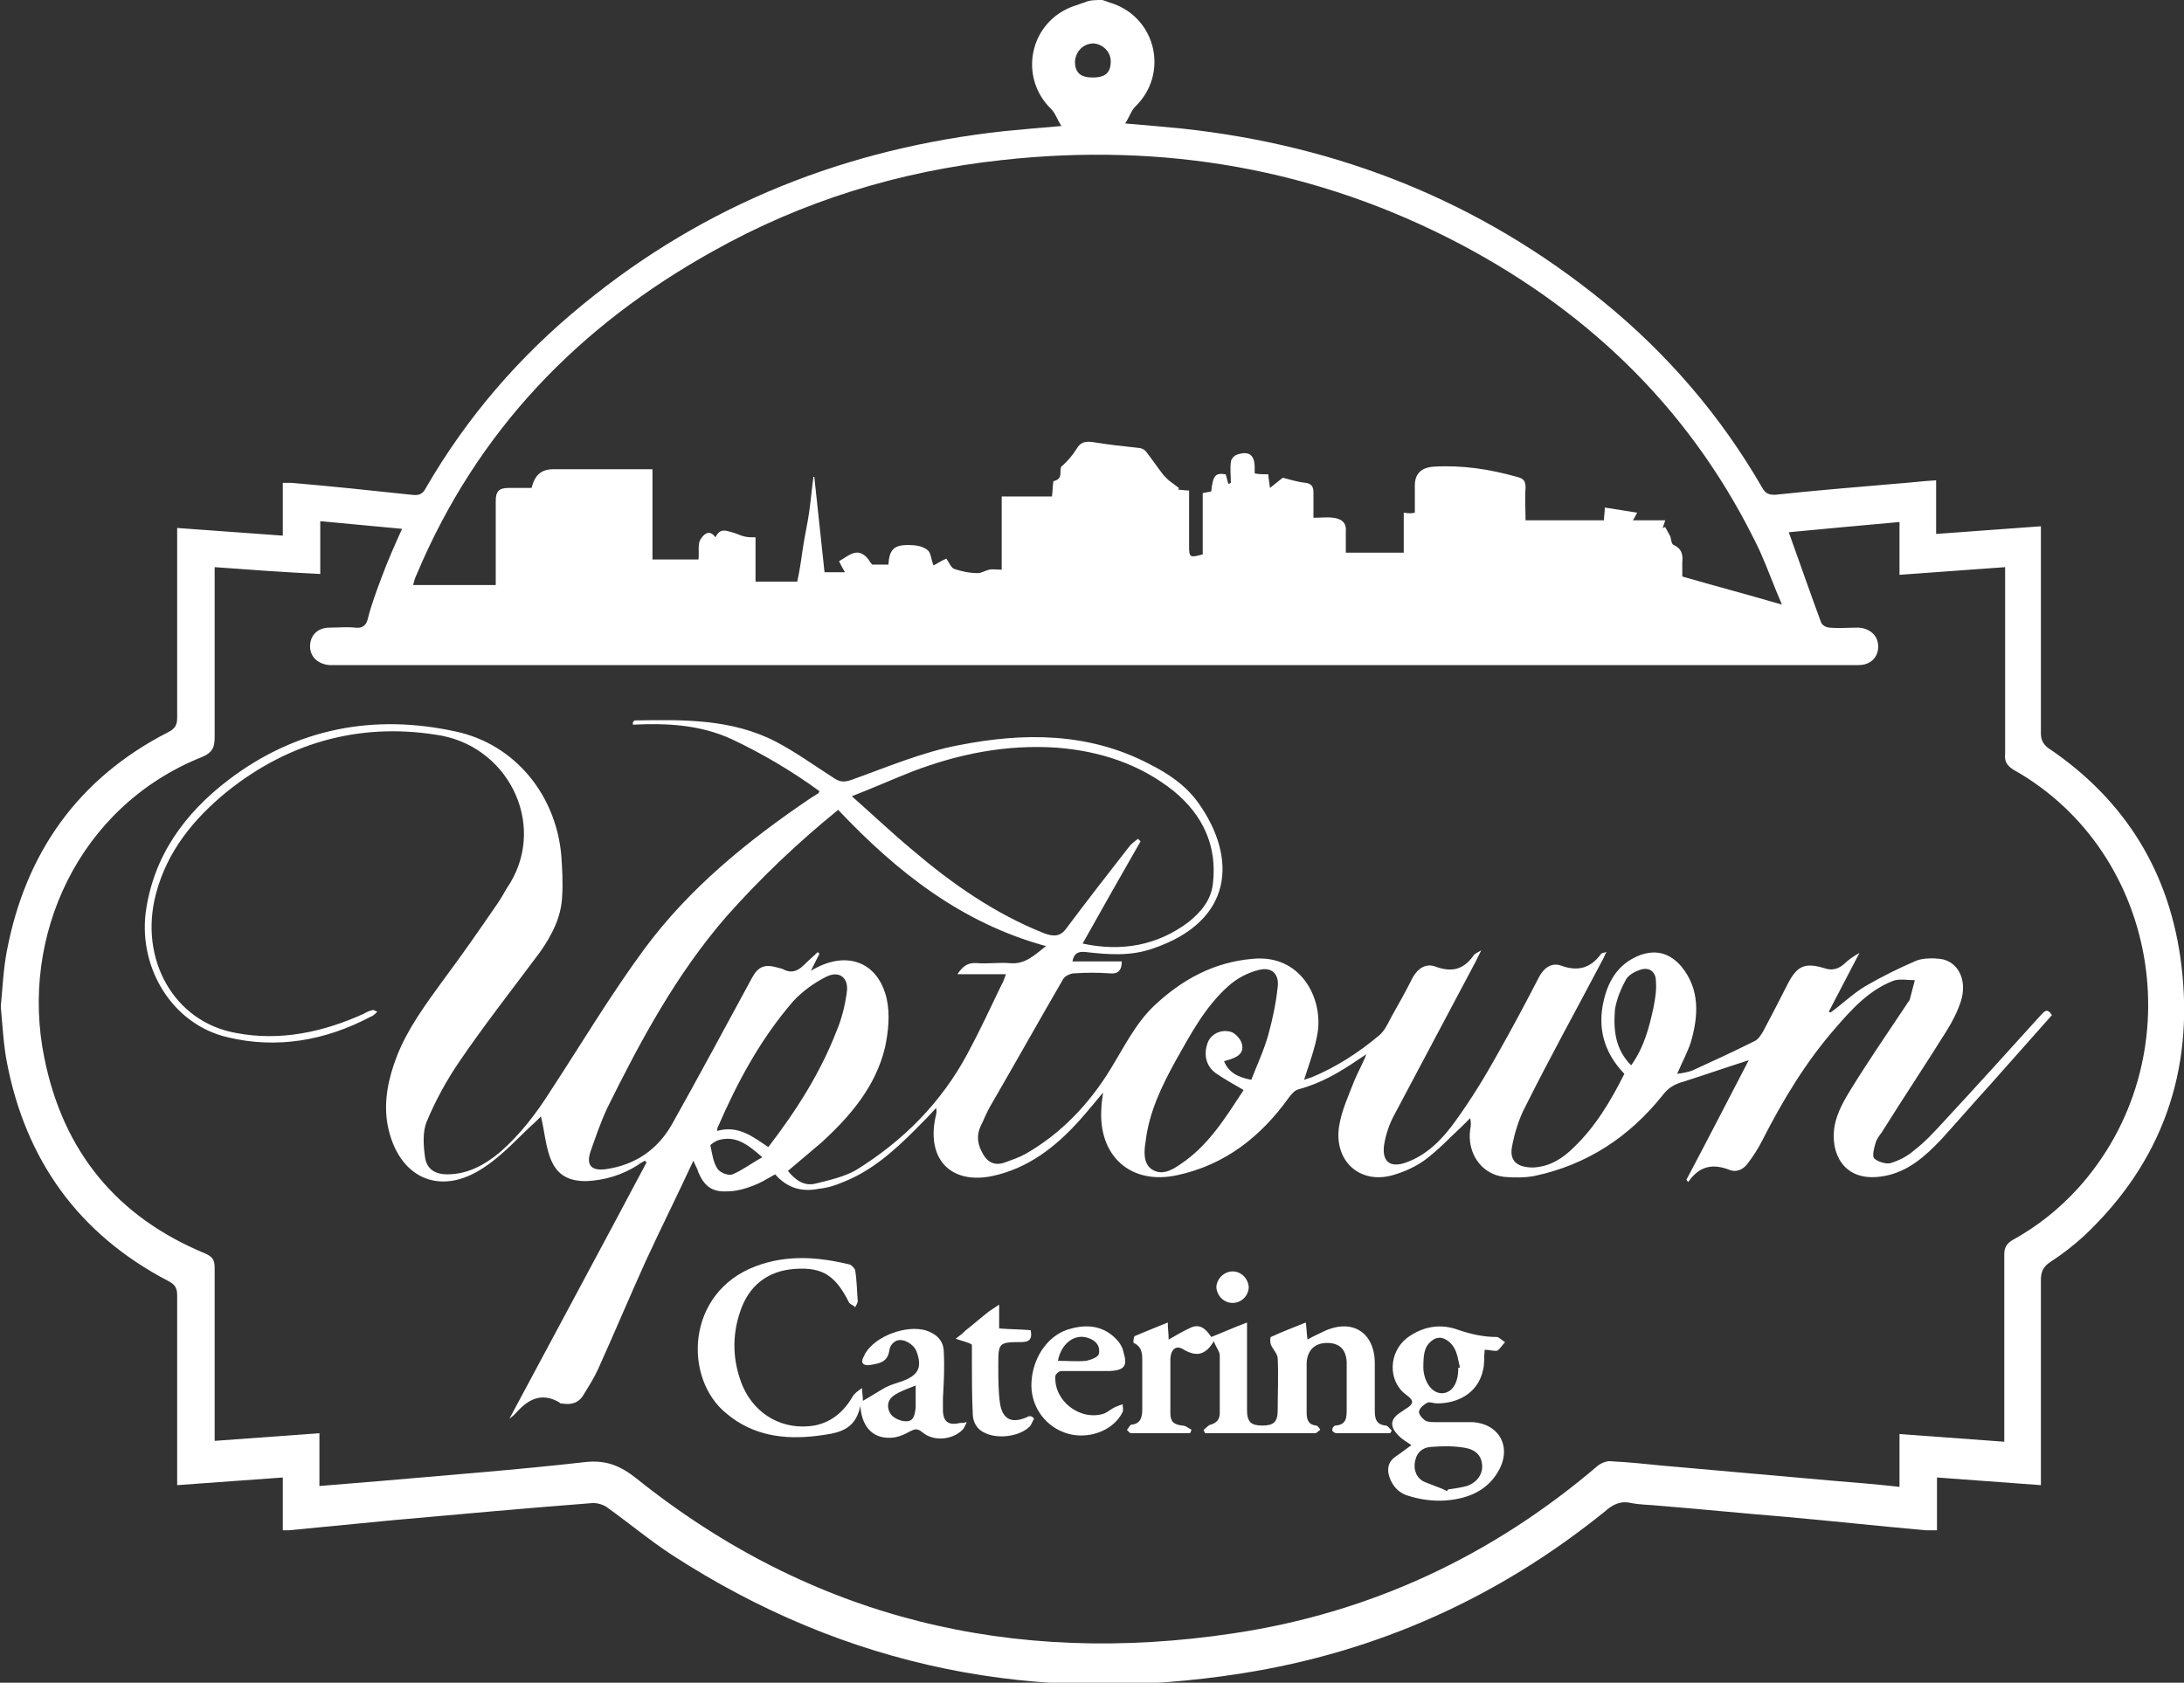 <?xml version="1.0" encoding="utf-8"?>
<!-- Generator: Adobe Illustrator 21.0.2, SVG Export Plug-In . SVG Version: 6.00 Build 0)  -->
<svg version="1.1" id="Layer_1" xmlns="http://www.w3.org/2000/svg" xmlns:xlink="http://www.w3.org/1999/xlink" x="0px" y="0px"
	 viewBox="0 0 256.4 197.6" style="enable-background:new 0 0 256.4 197.6;" xml:space="preserve">
<rect x="0" y="0" width="256.4" height="197.6" fill="#333333" stroke="none"/>
<style type="text/css">
	.st0{fill:#FFFFFF;}
</style>
<g id="tBvGSx_1_">
	<g>
		<path class="st0" d="M129.4,0c0.4,0.1,0.8,0.3,1.2,0.4c5.2,1.8,6.6,8.3,2.7,12.1c-0.5,0.5-0.7,1.2-1.2,2c2.5,0.2,4.6,0.4,6.7,0.6
			c18.5,2,35,8.6,49.4,20.3c7.5,6.1,13.8,13.4,18.7,21.9c0.4,0.7,0.8,0.8,1.5,0.8c4.7-0.5,9.5-0.9,14.2-1.3c1.5-0.1,3-0.3,4.7-0.4
			c0,2.1,0,4.2,0,6.3c4.1-0.3,8.1-0.6,12.3-0.9c0,0.5,0,1,0,1.5c0,7.6,0,15.2,0,22.8c0,0.7,0.2,1.2,0.8,1.7
			c9.1,6.1,14.4,14.7,15.7,25.6c1.5,12.4-2.3,23.1-11.4,31.7c-1.2,1.1-2.6,2.2-4,3.1c-0.9,0.6-1.1,1.2-1.1,2.2c0,7.5,0,15,0,22.6
			c0,0.4,0,0.9,0,1.4c-4.1-0.3-8.1-0.6-12.2-0.9c0,2,0,4,0,6.2c-0.5,0-0.9,0-1.3,0c-5.6-0.5-11.1-1.1-16.7-1.6
			c-4.9-0.4-9.9-0.9-14.8-1.3c-1-0.1-2.1-0.1-3.1-0.3c-1.3-0.3-2.2,0.2-3.1,1c-12.5,10.1-26.7,16.5-42.6,19
			c-24,3.8-46.4-0.6-66.9-13.9c-2.6-1.7-5-3.7-7.5-5.5c-0.5-0.4-1.2-0.6-1.8-0.6c-7.8,0.6-15.5,1.3-23.3,2
			c-4.1,0.4-8.3,0.8-12.4,1.2c-0.2,0-0.4,0-0.7,0c0-2,0-4,0-6.2c-4.2,0.3-8.2,0.6-12.4,0.9c0-0.6,0-1,0-1.5c0-6.9,0-13.8,0-20.8
			c0-0.9-0.3-1.3-1.1-1.7c-10.5-5.5-16.7-14.2-18.9-25.7c-0.4-2.1-0.5-4.3-0.7-6.4c0-0.1,0-0.2,0-0.2c0.2-2.1,0.3-4.3,0.7-6.4
			c2.2-11.6,8.4-20.3,18.9-25.7c0.8-0.4,1.1-0.8,1.1-1.7c0-6.9,0-13.8,0-20.8c0-0.5,0-0.9,0-1.5c4.2,0.3,8.2,0.6,12.4,0.9
			c0-2.2,0-4.2,0-6.2c0.4,0,0.7,0,1,0c4.7,0.4,9.4,0.9,14.1,1.4c0.8,0.1,1.3,0,1.7-0.8c4.8-8.3,11-15.5,18.5-21.6
			c14.4-11.8,31-18.3,49.4-20.3c2.1-0.2,4.2-0.4,6.7-0.6c-0.5-0.8-0.7-1.5-1.2-2c-3.9-3.8-2.5-10.3,2.7-12.1
			c0.4-0.1,0.8-0.3,1.2-0.4C127.9,0,128.6,0,129.4,0z M25.2,66.6c0,0.6,0,1.1,0,1.5c0,6.2,0,12.3,0,18.5c0,1.2-0.3,1.8-1.5,2.3
			C9.2,94.7,2.3,110,5.2,124.2c2.2,11,8.5,18.7,18.9,23c0.9,0.4,1.1,0.8,1.1,1.7c0,6.3,0,12.6,0,18.8c0,0.5,0,0.9,0,1.5
			c4.2-0.3,8.2-0.6,12.3-0.9c0,2.2,0,4.1,0,6.2c2.5-0.2,4.9-0.4,7.3-0.6c7.9-0.7,15.9-1.3,23.8-2.2c2.5-0.3,4.2,0.4,6.1,1.9
			c20.6,16.5,44.2,22.1,70.1,18.2c16.1-2.4,30.4-9.1,42.8-19.7c0.4-0.3,1.1-0.6,1.6-0.5c2,0.1,3.9,0.3,5.9,0.5
			c6.8,0.6,13.5,1.2,20.3,1.8c2.5,0.2,4.9,0.4,7.6,0.7c0-2.1,0-4.1,0-6.2c4.2,0.3,8.2,0.6,12.3,0.9c0-0.6,0-1.1,0-1.5
			c0-6.8,0-13.7,0-20.5c0-0.8,0.3-1.3,1-1.7c2.9-1.6,5.4-3.6,7.6-6c13.7-15.1,9.9-39.4-7.5-49.2c-0.8-0.5-1.1-1-1-1.9
			c0-6.8,0-13.6,0-20.4c0-0.5,0-0.9,0-1.5c-4.2,0.3-8.2,0.6-12.4,0.9c0-2.1,0-4.1,0-6.2c-4.5,0.4-8.8,0.8-13,1.2
			c1.3,3.6,2.5,7.1,3.8,10.6c0.1,0.3,0.6,0.6,1,0.6c1.1,0.1,2.2,0,3.4,0c1.4,0.1,2.3,1,2.3,2.2c0,1.3-0.9,2.2-2.3,2.2
			c-0.3,0-0.6,0-1,0c-59.2,0-118.3,0-177.5,0c-0.3,0-0.6,0-1,0c-1.4-0.1-2.3-1-2.3-2.2c0-1.3,0.9-2.2,2.3-2.2c1,0,2-0.1,3,0
			c0.8,0.1,1.3-0.2,1.5-1.1c0.4-1.6,1-3.2,1.6-4.8c0.7-1.9,1.5-3.7,2.4-5.7c-3.2-0.3-6.3-0.6-9.6-0.9c0,2.1,0,4.1,0,6.2
			C33.3,67.2,29.3,66.9,25.2,66.6z M166.1,60.2c0-1.1,0-2.1,0-3.2c0-1.4,0.8-2.1,2.2-2.2c3.4-0.2,6.6,0.3,9.8,1.2
			c0.8,0.2,1,0.5,1,1.3c-0.1,1.3,0,2.5,0,3.8c3.2,0,6.2,0,9.2,0c0-0.5,0.1-0.8,0.1-1.5c1.3,0.2,2.5,0.4,3.8,0.6
			c-0.2,0.4-0.3,0.6-0.5,0.9c1.3,0,2.5,0,3.8,0c-0.1,0.3-0.2,0.6-0.3,0.9c0.1,0,0.2-0.1,0.3-0.1c0.2,0.4,0.4,0.7,0.6,1.1
			c0.1,0.3,0.1,0.9,0.4,1c0.9,0.4,1.1,1.1,1,2c0,0.5,0,1.1,0,1.7c3.8,1.1,7.6,2.1,11.7,3.3c-1-2.3-1.7-4.3-2.6-6.3
			c-7.6-16-19.6-27.8-35.1-36c-16.9-8.9-34.9-12-53.9-9.9c-12,1.3-23.4,4.8-33.9,10.7c-15.8,8.8-27.7,21.1-34.8,38
			c-0.2,0.4-0.3,0.8-0.4,1.2c3.3,0,6.5,0,9.7,0c0-0.5,0-1,0-1.4c0-2.8,0-5.7,0-8.5c0-1.1,0.4-1.5,1.5-1.5c0.9,0,1.8,0,2.7,0
			c0.4-1.5,1.1-2.2,2.6-2.2c2.6,0,5.2,0,7.8,0c1.2,0,2.5,0,3.8,0c0,3.6,0,7.1,0,10.6c1.9,0,3.6,0,5.4,0c0.1-0.8-0.1-1.7,0.2-2.3
			c0.3-0.5,1-1.4,1.8-0.3c0.5-1.1,1.2-0.8,1.9-0.6c0.5,0.1,1,0.4,1.5,0.5c0.4,0.1,0.8,0.1,1.3,0.1c0,1.8,0,3.5,0,5.2
			c1.7,0,3.2,0,4.9,0c0.3-1.4,0.5-2.8,0.7-4.2c0.2-1.3,0.5-2.6,0.7-4c0.2-1.4,0.3-2.7,0.5-4.1c0,0,0.1,0,0.1,0
			c0.4,3.7,0.8,7.4,1.2,11.2c0.7,0,1.4,0,2.4,0c-0.3-0.5-0.5-0.9-0.7-1.3c1.1-0.6,2.1-1.7,3.3-0.4c0.2,0.2,0.3,0.5,0.6,0.8
			c0.5,0,1.2,0,1.9,0c0.1-1.7,0.6-2.3,2.3-2.3c0.8,0,1.7,0.1,2.3,0.6c0.4,0.3,0.4,1.1,0.7,1.8c0.4-0.2,0.8-0.5,1.5-0.8
			c0.3,0.4,0.5,1,0.9,1.2c0.9,0.3,1.8,0.5,2.8,0.5c0.4,0,0.9-0.3,1.3-0.4c0.4-0.1,0.9,0,1.5,0c0-2.9,0-5.7,0-8.6c2,0,4,0,5.9,0
			c0.1-0.7,0.1-1.8,0.2-1.8c1.2-0.3,0.6-1.2,0.9-1.7c0.7-0.6,1.3-1.3,1.8-2.1c0.4-0.7,0.9-0.9,1.8-0.8c1.8,0.3,3.6,0.5,5.5,0.7
			c0.3,0,0.7,0.2,0.9,0.5c0.7,0.9,1.3,1.8,2,2.7c0.2,0.2,0.4,0.4,0.6,0.6c0.4,0.3,0.8,0.6,1.2,0.9c0,0.1-0.1,0.2-0.1,0.2
			c0.4,0,0.8,0.1,1.3,0.1c0,2.2,0,4.3,0,6.5c0,1.4,0.1,1.4,1.6,1c0-2.4,0-4.8,0-7.2c0.4-0.1,0.7-0.1,1-0.2c0.2-1.9,0.5-2.2,1.7-2
			c0.1,0.4,0.2,0.7,0.3,1.1c0.1,0,0.2,0,0.3-0.1c0-0.8-0.1-1.6,0-2.4c0-0.4,0.4-0.8,0.7-0.9c1.4-0.5,2.1,0,2.1,1.5
			c0,0.2,0,0.5,0,0.7c0.6,0.1,1.1,0.1,1.6,0.1c0,0.4,0.1,0.8,0.2,1.6c0.6-0.5,1-0.8,1.5-1.2c0.8,0.2,1.7,0.5,2.7,0.6
			c0.7,0.1,0.9,0.5,0.9,1.1c0,1,0,2,0,3c0.9,0,1.6-0.1,2.3,0c0.9,0.1,1.6,0.5,1.5,1.6c0,0.8,0,1.7,0,2.5c2.3,0,4.5,0,6.8,0
			c0-1.6,0-3.1,0-4.7C165.4,60.3,165.7,60.3,166.1,60.2z M128.3,9.1c1.5,0,2.1-0.6,2.1-1.9c0-1.1-0.9-2-2-2.1
			c-1.2,0-2.1,0.9-2.2,2.1C126.2,8.5,126.8,9.1,128.3,9.1z"/>
		<path class="st0" d="M44.3,118.8c-0.3,0.3-0.5,0.5-0.8,0.6c-5.3,2.8-11,3.8-16.8,2.4c-6.4-1.5-10.4-8-9.6-14.6
			c0.9-6.7,4.6-11.7,9.7-15.6c8-6.1,17.1-7.8,26.7-5.7c7,1.5,11.8,7.5,12.4,14.6c0.1,1.5,0.2,3.1,0.1,4.7c-0.1,2.5-1.2,4.6-2.6,6.6
			c-3.2,4.3-6.5,8.5-9.5,12.9c-1.5,2.2-2.8,4.6-3.8,7c-0.5,1.2-0.4,2.8-0.2,4.2c0.2,1.4,1.2,2,2.6,2c2.4,0,4.4-1.1,6.2-2.6
			c2.4-2.1,4.3-4.6,6-7.3c3.6-5.5,7-11.2,10.9-16.5c5.3-7.2,12.2-12.8,19.6-17.8c0.3-0.2,0.5-0.3,0.8-0.5c0.1,0,0.1-0.1,0.2-0.3
			c-3.3-2.4-6.7-4.4-10.3-6.1c-3.7-1.7-7.6-1.9-11.6-1.7c0-0.1,0-0.2,0-0.3c0.1-0.1,0.2-0.2,0.2-0.2c5.7-0.1,11.4-0.2,16.6,2.5
			c2.3,1.2,4.5,2.8,6.7,4.2c0.7,0.5,1.2,0.6,2.1,0.3c4.2-1.5,8.4-3.3,12.7-4.1c7.6-1.5,15.2-1.5,22.3,2.2c2.2,1.1,4.3,2.5,5.8,4.6
			c4.6,6.5,4.1,13.9-5.4,17.1c-2.6,0.9-5.2,0.7-7.8,0.4c-0.9-0.1-1.4,0.1-1.6,1.1c1.9,0,3.9,0,5.8,0c0,1.1-0.5,1.5-1.4,1.4
			c-1.4-0.1-2.8-0.1-4.2,0c-0.4,0-1.1,0.3-1.3,0.7c-2.9,5-5.7,10-8.6,15c-0.4,0.7-0.7,1.5-1.1,2.3c-0.5,1.1-0.3,2.2,0.3,3.2
			c0.6,1.1,1.5,1.4,2.6,1c0.8-0.3,1.7-0.6,2.4-1c4.2-2.4,7.5-5.9,10-10c1.6-2.6,2.9-5.3,5.1-7.4c3.3-3.1,7-5.1,11.5-5.5
			c5.7-0.6,8.3,4.6,7.7,8.6c-0.3,1.9-1,3.7-1.6,5.6c0.3-0.1,0.6-0.2,0.9-0.3c2.9-1.2,5.5-2.9,7.9-4.9c0.6-0.5,1-1.3,1.4-2.1
			c0.9-1.6,1.8-3.2,2.6-4.8c0.6-1,1.5-1.6,2.6-1.2c1.9,0.7,3.3,0.4,4.5-1.3c0.1-0.2,0.4-0.3,0.9-0.6c-0.3,0.6-0.5,1-0.7,1.4
			c-3.2,6-6.3,11.9-9.5,17.9c-0.6,1.1-1,2.3-1.2,3.5c-0.3,2,0.7,2.8,2.6,2.1c2.5-0.9,4.3-2.8,5.8-4.9c1.8-2.5,3.4-5.1,4.9-7.8
			c1.7-3,3.3-6,4.9-9.1c0.6-1.1,1.5-1.7,2.6-1.3c1.9,0.7,3.4,0.3,4.6-1.3c0.1-0.2,0.3-0.2,0.7-0.3c-0.2,0.3-0.3,0.7-0.5,1
			c-3,5.7-6.1,11.3-9,17.1c-0.8,1.5-1.3,3.2-1.6,4.8c-0.3,1.7,0.7,2.4,2.5,2.4c2-0.1,3.5-1.1,4.8-2.4c2.5-2.4,4.3-5.4,5.9-8.6
			c-2.4-2.5-3.2-5.4-2.4-8.7c0.6-2.5,1.9-4.4,4.4-5.3c1.9-0.6,3.4-0.1,4.7,1.4c2.2,2.7,2,5.8,1.1,8.9c-0.4,1.2-1,2.3-1.6,3.7
			c0.7-0.1,1.3-0.2,1.8-0.4c2.4-1.1,4.8-2.2,7.2-3.4c0.5-0.2,0.8-0.7,1.1-1.2c1-1.9,2-3.8,2.9-5.6c1.1-2.1,2-2.5,4.3-1.8
			c0.9,0.3,1.6,0.1,2.3-0.5c0.5-0.5,1.1-0.9,1.8-1.3c-1.2,2.3-2.4,4.6-3.6,6.9c0.1,0,0.1,0.1,0.2,0.1c1.4-1,2.6-2.2,4.1-3.1
			c1.9-1.1,3.9-2.1,6-3c0.8-0.3,1.9-0.3,2.8-0.2c2.1,0.3,3.2,2.5,2.4,5c-0.4,1.2-1,2.4-1.7,3.5c-2.5,4-5.1,7.9-7.6,11.9
			c-0.3,0.4-0.6,0.8-0.7,1.2c-0.2,0.6-0.4,1.5-0.2,1.8c0.4,0.4,1.3,0.7,1.9,0.6c1-0.3,2-0.8,2.8-1.5c1.3-1,2.4-2.2,3.5-3.4
			c3.8-4.1,7.6-8.3,11.4-12.5c0.4-0.4,0.7-0.9,1.3,0c-2.4,2.7-4.7,5.3-7.1,8c-2,2.2-3.9,4.4-5.9,6.6c-1.9,2-3.9,3.8-6.7,4.3
			c-4.9,0.9-6.4-2.9-5.8-6c0.3-1.5,1.1-2.9,1.9-4.2c2.1-3.4,4.3-6.6,6.5-9.9c0.1-0.2,0.3-0.4,0.4-0.6c0.2-0.8,0.4-1.5,0.6-2.3
			c-0.9,0-1.9-0.2-2.6,0.1c-2.8,1.1-4.8,3.3-6.7,5.5c-3.5,4-6.2,8.5-8.6,13.2c-0.5,1-1.1,1.9-1.7,2.7c-0.5,0.7-1.3,1.1-2.1,0.8
			c-2-0.8-3.6-0.5-4.9,1.4c-0.1-0.1-0.2-0.2-0.2-0.3c2.5-4.7,4.9-9.4,7.3-14c-2.5,0.8-5.1,1.7-7.6,2.5c-1.1,0.3-1.8,0.7-2.5,1.6
			c-3.9,4.9-8.9,8.2-15.1,9.5c-1.1,0.2-2.3,0.2-3.5,0.1c-2.7-0.3-4.4-2.8-4-5.6c0.1-0.4,0.1-0.8,0-1.3c-0.3,0.3-0.6,0.6-0.9,0.9
			c-1.5,1.4-2.8,2.8-4.4,4c-1.1,0.8-2.4,1.4-3.8,1.8c-3.9,1.1-6.9-1.7-6.3-5.7c0.3-1.9,1.1-3.6,1.8-5.4c0.4-1,1-2,1.4-3.1
			c-0.3,0.2-0.6,0.4-0.9,0.6c-2.2,1.5-4.4,2.8-7,3.5c-0.5,0.1-0.9,0.6-1.2,1c-3.3,4.6-7.5,7.9-13.1,9.1c-5.5,1.2-9.3-2.3-8.9-7.9
			c0-0.5,0.1-1,0.2-1.8c-1.1,1.3-1.9,2.3-2.8,3.3c-2.8,3.1-6,5.6-10.2,6.5c-4.8,1-7.7-1.9-6.7-6.8c0.1-0.4,0.2-0.7,0.1-1.2
			c-0.8,0.9-1.6,1.7-2.5,2.6c-2.5,2.5-5.1,4.8-8.4,6.1c-0.9,0.4-1.9,0.7-2.9,0.8c-2,0.4-3.7-0.1-5.1-1.7c-0.9,0.5-1.7,1-2.5,1.3
			c-1,0.4-2.1,0.7-3.1,0.7c-1.8,0.1-2.7-0.6-3.4-2.2c-0.1-0.4-0.3-0.7-0.6-1.4c-1.9,4.1-3.8,7.9-5.6,11.8c-1.9,4.2-3.7,8.5-5.6,12.7
			c-0.5,1.1-1.1,2-1.7,3c-0.6,1-1.5,1.2-2.6,1c-0.1,0-0.2,0-0.2-0.1c-2.2-1.3-3.8-0.3-5.2,1.3c-0.2,0.2-0.3,0.3-0.7,0.6
			c5.4-10.1,10.8-20.1,16.1-30.1c-0.1-0.1-0.1-0.1-0.2-0.2c-0.3,0.2-0.6,0.3-0.8,0.5c-1.9,1.2-3.9,1.8-6.1,1.9c-2.3,0-3.6-0.9-4.3-3
			c-0.5-1.5-0.6-3-1-4.6c-0.2,0.2-0.4,0.4-0.6,0.6c-2,1.8-3.8,3.9-6.1,5.4c-5.2,3.5-10.1,1.2-11.3-5c-0.5-2.8,0.1-5.5,1.1-8.1
			c1.3-3.3,3.4-6.1,5.5-9c2.1-2.8,4.1-5.7,6.1-8.6c0.5-0.7,0.9-1.4,1.3-2.1c4.8-7,0.5-16.3-7.6-17.9C43,84.8,34.3,86.8,26.6,93
			c-3.9,3.2-7,7-8.3,12c-2,7.6,2.1,15,9.4,16.3c5.2,1,10.3-0.1,15.1-2.3c0.3-0.2,0.6-0.3,1-0.4C43.9,118.6,44,118.7,44.3,118.8z
			 M98.4,95.1c-4.8,3.9-9.1,8-13.1,12.5c-5.9,6.8-10.1,14.6-14,22.5c-0.8,1.7-1.4,3.5-2,5.2c-0.5,1.6,0.2,2.2,1.8,2
			c3.5-0.5,6.1-2.3,7.8-5.3c3.2-5.7,6.3-11.5,9.4-17.2c0.7-1.3,1.5-1.6,2.9-1.2c0.3,0.1,0.6,0.1,0.9,0.3c0.9,0.4,1.6,0.1,2.3-0.6
			c0.5-0.5,1.1-1,1.6-1.5c0.1,0.1,0.1,0.1,0.2,0.2c-0.3,0.6-0.6,1.2-1,2c4.1-2.5,7.9-1.1,8.9,3.3c0.4,1.8,0.2,3.8-0.2,5.7
			c-1.1,4.6-4.1,8.1-7.5,11.2c-1.3,1.1-2.6,2.2-3.9,3.3c0.9,1.1,1.9,1.8,3.2,1.5c1.6-0.4,3.4-0.8,4.8-1.6c5.5-3.4,10-7.9,13.1-13.7
			c1.4-2.6,2.7-5.4,4-8.1c0.2-0.3,0.3-0.7,0.5-1.2c-2,0-3.8,0-5.7,0c0.6-0.9,1.2-1.4,2.3-1.3c1.3,0.1,2.6-0.1,3.8,0
			c1.8,0.2,2.9-0.9,4.3-2C112.9,108.4,105.3,102.4,98.4,95.1z M133.6,98.5c0.1,0.1,0.2,0.2,0.3,0.3c-2.3,4-4.5,7.9-6.8,12
			c4.6,1,8.8,0.2,12.4-2.5c1.5-1.2,2.7-2.6,2.9-4.6c0.5-4.4-1.2-8-4.6-10.8c-4-3.2-8.7-4.7-13.7-5.1c-5.9-0.4-11.5,0.7-17,2.8
			c-2.3,0.9-4.5,1.9-7.1,2.9c2.5,2.2,4.7,4.3,7.1,6.3c4.7,4,9.7,7.5,15.5,9.8c1.1,0.4,1.9,0.4,2.6-0.6c2.4-3.2,4.8-6.3,7.3-9.5
			C132.8,99.1,133.2,98.8,133.6,98.5z M146.9,126.8c0.7-1.8,1.5-3.5,2-5.3c0.5-1.8,0.9-3.7,1.1-5.6c0.2-1.5-0.7-2.4-2.2-2
			c-1.3,0.3-2.6,1-3.6,1.9c-2.7,2.4-4.4,5.6-6.2,8.8c-1.6,2.9-3.1,6-3.5,9.4c-0.2,1.2-0.3,2.6,0.7,3.3c1.2,0.8,2.4,0.1,3.4-0.6
			c3.3-2.2,5.3-5.5,7.4-8.7c-1.2-0.7-2.3-1.3-3.3-2c-1.2-0.9-1.4-2.3-0.9-3.6c0.4-1,1.6-1.6,2.8-1.2c0.5,0.2,1.1,0.9,1.2,1.4
			c0.3,1.2-0.7,1.6-1.7,1.9c-0.1,0-0.2,0.1-0.4,0.1C144.2,125.9,145.3,126.5,146.9,126.8z M90.2,134.7c3.3-4.3,6.1-8.7,8-13.6
			c0.6-1.4,1-3,1.2-4.5c0.3-1.7-0.8-2.7-2.4-1.9c-1.4,0.7-2.8,1.7-3.9,2.9c-3.8,4.4-6.5,9.4-8.8,14.7c-0.1,0.1-0.1,0.3-0.1,0.5
			C86.7,132.1,88.4,133.5,90.2,134.7z M191.5,125.1c1.5-2.1,2.1-4.4,2.6-6.7c0.2-1,0.4-2.1,0.3-3.2c0-1.1-0.8-1.7-1.9-1.3
			c-0.6,0.2-1.3,0.6-1.6,1.1c-0.6,1.1-1.1,2.3-1.3,3.5C189.4,120.9,189.6,123.2,191.5,125.1z M89.5,135.9c-1.8-1.6-3.2-2.6-5.2-2
			c-0.3,0.1-0.9,0.5-0.9,0.6c0.2,0.9,0.3,1.9,0.8,2.7c0.3,0.5,1.3,0.9,1.8,0.7C87.2,137.4,88.2,136.6,89.5,135.9z"/>
		<path class="st0" d="M137.1,155.3c0,0.8,0.1,1.3,0.1,2c0.9-0.5,1.7-1,2.6-1.4c1.1-0.5,1.8,0.2,2.4,1.1c1.3-0.5,2.6-1.1,4.2-1.7
			c0,0.6,0,1,0,1.4c0,3,0,5.9,0,8.9c0,1.4,0.5,1.8,1.8,1.8c1.3,0,1.8-0.4,1.8-1.8c0-2,0.1-4.1,0-6.1c0-0.5-0.6-1.1-0.8-1.6
			c-0.1-0.3-0.1-0.8,0-0.9c1.3-0.6,2.6-1.1,4.1-1.7c0.1,0.7,0.1,1.3,0.2,2c0.7-0.4,1.4-0.7,2-1c3.3-1.5,5.9,0.2,5.9,3.8
			c0,1.8,0,3.7,0,5.5c0,0.9,0.1,1.7,1.3,1.8c0.2,0,0.5,0.4,0.7,0.6c-0.1,0.1-0.1,0.2-0.2,0.3c-2.1,0-4.2,0-6.3,0
			c-0.2,0-0.5-0.2-0.5-0.4c0-0.2,0.2-0.5,0.4-0.5c1.3-0.1,1.3-1,1.3-1.9c0-1.9,0-3.8,0-5.6c-0.1-1.5-0.9-2.2-2.3-2.2
			c-1.4,0-2.3,0.8-2.4,2.3c0,2,0,3.9,0,5.9c0,0.8,0.2,1.4,1.1,1.5c0.2,0,0.4,0.3,0.5,0.5c-0.2,0.1-0.4,0.4-0.6,0.4
			c-4.3,0-8.6,0-12.9,0c-0.1-0.1-0.1-0.2-0.2-0.4c0.3-0.2,0.5-0.5,0.8-0.6c0.8-0.2,1.1-0.7,1.1-1.4c0-2.2,0-4.5,0-6.7
			c0-0.5-0.4-0.9-0.7-1.7c-1,1.7-2.1,1.8-3.5,1c-0.9-0.6-1.5-0.1-1.6,1c0,2.2,0,4.3,0,6.5c0,1,0.5,1.3,1.4,1.4
			c0.4,0,0.7,0.3,1.1,0.5c-0.1,0.1-0.1,0.3-0.2,0.4c-2.3,0-4.6,0-6.9,0c-0.2,0-0.3-0.2-0.5-0.4c0.2-0.2,0.3-0.5,0.5-0.6
			c1.2-0.1,1.3-1,1.3-1.9c0-1.7,0-3.4,0-5.2c0-1,0.1-2-1-2.5c-0.1,0,0-0.7,0.1-0.8C134.4,156.4,135.6,155.9,137.1,155.3z"/>
		<path class="st0" d="M101,165.1c-0.6,3-2.8,3.2-5,3.5c-3.9,0.5-7.6,0-10.7-2.6c-5.1-4.1-4.8-14.2,3.4-17.3
			c3.7-1.4,7.4-1.1,11.1-0.2c0.2,0.1,0.6,0.5,0.6,0.7c0.2,1.2,0.2,2.4,0.3,3.6c0,0.2-0.2,0.5-0.3,0.7c-0.2-0.2-0.5-0.3-0.7-0.5
			c-1.6-3.2-3.1-4.2-6.3-4c-3.3,0.2-5.5,2-6.5,5c-1,2.9-0.9,5.9,0.3,8.8c1.5,3.4,4.8,5.2,8.4,4.6c2.1-0.4,3.5-1.7,4.5-3.4
			c0.2-0.4,0.7-0.7,1.1-1c0,0.5,0.1,0.9,0.1,1.4c0,0.1,0,0.2,0,0.1c0.9-0.5,1.8-1.1,2.7-1.6c0.6-0.3,1.3-0.5,1.9-0.7
			c1.9-0.7,2.4-1.6,1.7-3.5c-0.2-0.6-1-1.2-1.6-1.3c-0.8-0.2-1.5,0.4-1.6,1.2c-0.2,1.4-1.2,1.5-2.3,1.7c-0.8,0.1-1.1-0.3-0.7-1
			c0.1-0.1,0.1-0.3,0.2-0.4c1.2-2,4.7-3.3,7-2.7c1.3,0.4,2.2,1.2,2.2,2.6c0.1,1.8,0,3.6-0.1,5.4c0,0.5,0,1,0,1.6
			c0.1,1.2,0.7,1.6,2,1.3c0.2,0,0.4,0,0.8-0.1c-0.2,0.4-0.3,0.7-0.5,0.9c-1.2,1.2-3.4,1.4-4.7,0.3c-0.6-0.5-0.9-0.4-1.5-0.1
			c-0.5,0.3-1.2,0.6-1.8,0.7C102.7,169.1,101.2,167.8,101,165.1z M107.5,162.7c-1,0.4-1.9,0.7-2.6,1.2c-0.8,0.6-0.8,1.5-0.3,2.2
			c0.4,0.5,1.2,0.8,1.8,0.8c0.9,0,1-0.8,1.1-1.6C107.5,164.5,107.5,163.8,107.5,162.7z"/>
		<path class="st0" d="M174.3,158.5c-0.1,0.9,0,1.7-0.2,2.4c-0.5,2.4-2.6,3.9-5.4,3.9c-0.4,0-0.8-0.2-1.1-0.1c-0.4,0.2-0.9,0.6-1,1
			c-0.1,0.3,0.3,0.8,0.7,1.1c0.3,0.2,0.8,0.2,1.3,0.2c1.4,0,2.9,0,4.3,0c3,0.2,4.5,2.7,3.2,5.4c-1.3,2.6-3.7,3.6-6.4,3.8
			c-1.4,0.1-2.9-0.1-4.2-0.5c-1.2-0.3-2-1.1-2.4-2.3c-0.3-1-0.1-1.8,0.8-2.4c0.6-0.4,1.1-0.8,1.8-1.3c-0.6-0.4-1.1-0.7-1.5-1.1
			c-1.1-1.1-1-2,0.3-2.8c0.2-0.1,0.4-0.3,0.6-0.4c0.8-0.5,1-0.9,0-1.6c-2.2-1.6-2.1-5,0.1-6.7c1.9-1.4,4-1.7,6.1-0.9
			c1.5,0.5,2.9,0.8,4.4,0.8c0.3,0,0.6,0.4,1,0.6c-0.3,0.3-0.6,0.8-0.9,1C175.4,158.7,174.9,158.5,174.3,158.5z M169.9,175.1
			c0-0.1,0.1-0.1,0.1-0.2c0.7-0.1,1.5-0.2,2.2-0.4c1.2-0.4,1.9-1.4,1.8-2.5c-0.1-1.1-0.8-1.8-2.1-2c-1.2-0.2-2.5-0.2-3.7-0.1
			c-0.9,0-1.7,0.4-2,1.4c-0.3,1-0.1,2,0.8,2.6C167.8,174.3,168.9,174.6,169.9,175.1z M171.2,160.6c0.1,0,0.1,0,0.2,0
			c-0.2-0.8-0.3-1.8-0.8-2.5c-0.3-0.5-1.1-1.1-1.7-1c-0.6,0-1.3,0.7-1.5,1.2c-0.3,0.7-0.3,1.6-0.3,2.4c0.1,1.7,1.1,3,2.3,2.9
			c1.1-0.1,1.8-1.2,1.8-2.9C171.2,160.7,171.2,160.6,171.2,160.6z"/>
		<path class="st0" d="M127.6,161c-1,0-2,0-3,0c-0.3,0-0.7,0.4-0.7,0.6c-0.2,2.9,2.9,5.3,5.7,4.4c0.5-0.2,0.9-0.6,1.4-0.8
			c0.2-0.1,0.5-0.2,0.8-0.3c0,0.3,0.1,0.7,0,0.9c-1.1,2.3-4.3,3.4-6.9,2.4c-2.4-0.9-4-3.3-3.8-6c0.2-3,2.1-5.6,4.7-6.2
			c1.9-0.5,3.7-0.3,5.2,1.2c0.4,0.4,0.8,1,0.9,1.6c0.5,1.6,0.1,2.1-1.6,2.2c-0.1,0-0.2,0-0.2,0C129.2,161,128.4,161,127.6,161
			C127.6,161,127.6,161,127.6,161z M124.2,159.8c1.2,0,2.3,0.1,3.3,0c0.5-0.1,1.4-0.4,1.5-0.8c0.2-0.9-0.3-1.6-1.3-1.9
			C126.2,156.6,124.6,157.7,124.2,159.8z"/>
		<path class="st0" d="M121.4,166.6c-0.2,0.3-0.3,0.7-0.5,0.9c-1.2,1.2-3.7,1.5-5.2,0.8c-1-0.4-1.5-1.3-1.5-2.3
			c-0.1-2.1-0.1-4.2-0.1-6.2c0-0.7,0-1.3,0-1.9c-0.2-0.1-0.3-0.2-0.4-0.2c-0.5-0.2-1-0.3-1.5-0.5c0.4-0.3,0.8-0.6,1.2-1
			c0.9-0.7,1.8-1.5,2.7-2.2c0.3-0.2,0.6-0.4,1.2-0.8c0,1.1,0,1.9,0,2.8c1.3,0.1,2.5,0.1,3.7,0.2c0.2,1-0.1,1.4-1.1,1.4
			c-2.7,0-2.7,0.1-2.7,2.8c0,1.5,0,3,0.2,4.4c0.3,1.9,1.4,2.4,3.2,1.6c0.1-0.1,0.3-0.1,0.4-0.1C121.3,166.4,121.3,166.5,121.4,166.6
			z"/>
		<path class="st0" d="M144.7,149.3c1,0,1.8,0.8,1.9,1.8c0,1-0.8,1.9-1.9,1.9c-1,0-1.8-0.8-1.9-1.8
			C142.8,150.2,143.7,149.3,144.7,149.3z"/>
	</g>
</g>
</svg>
